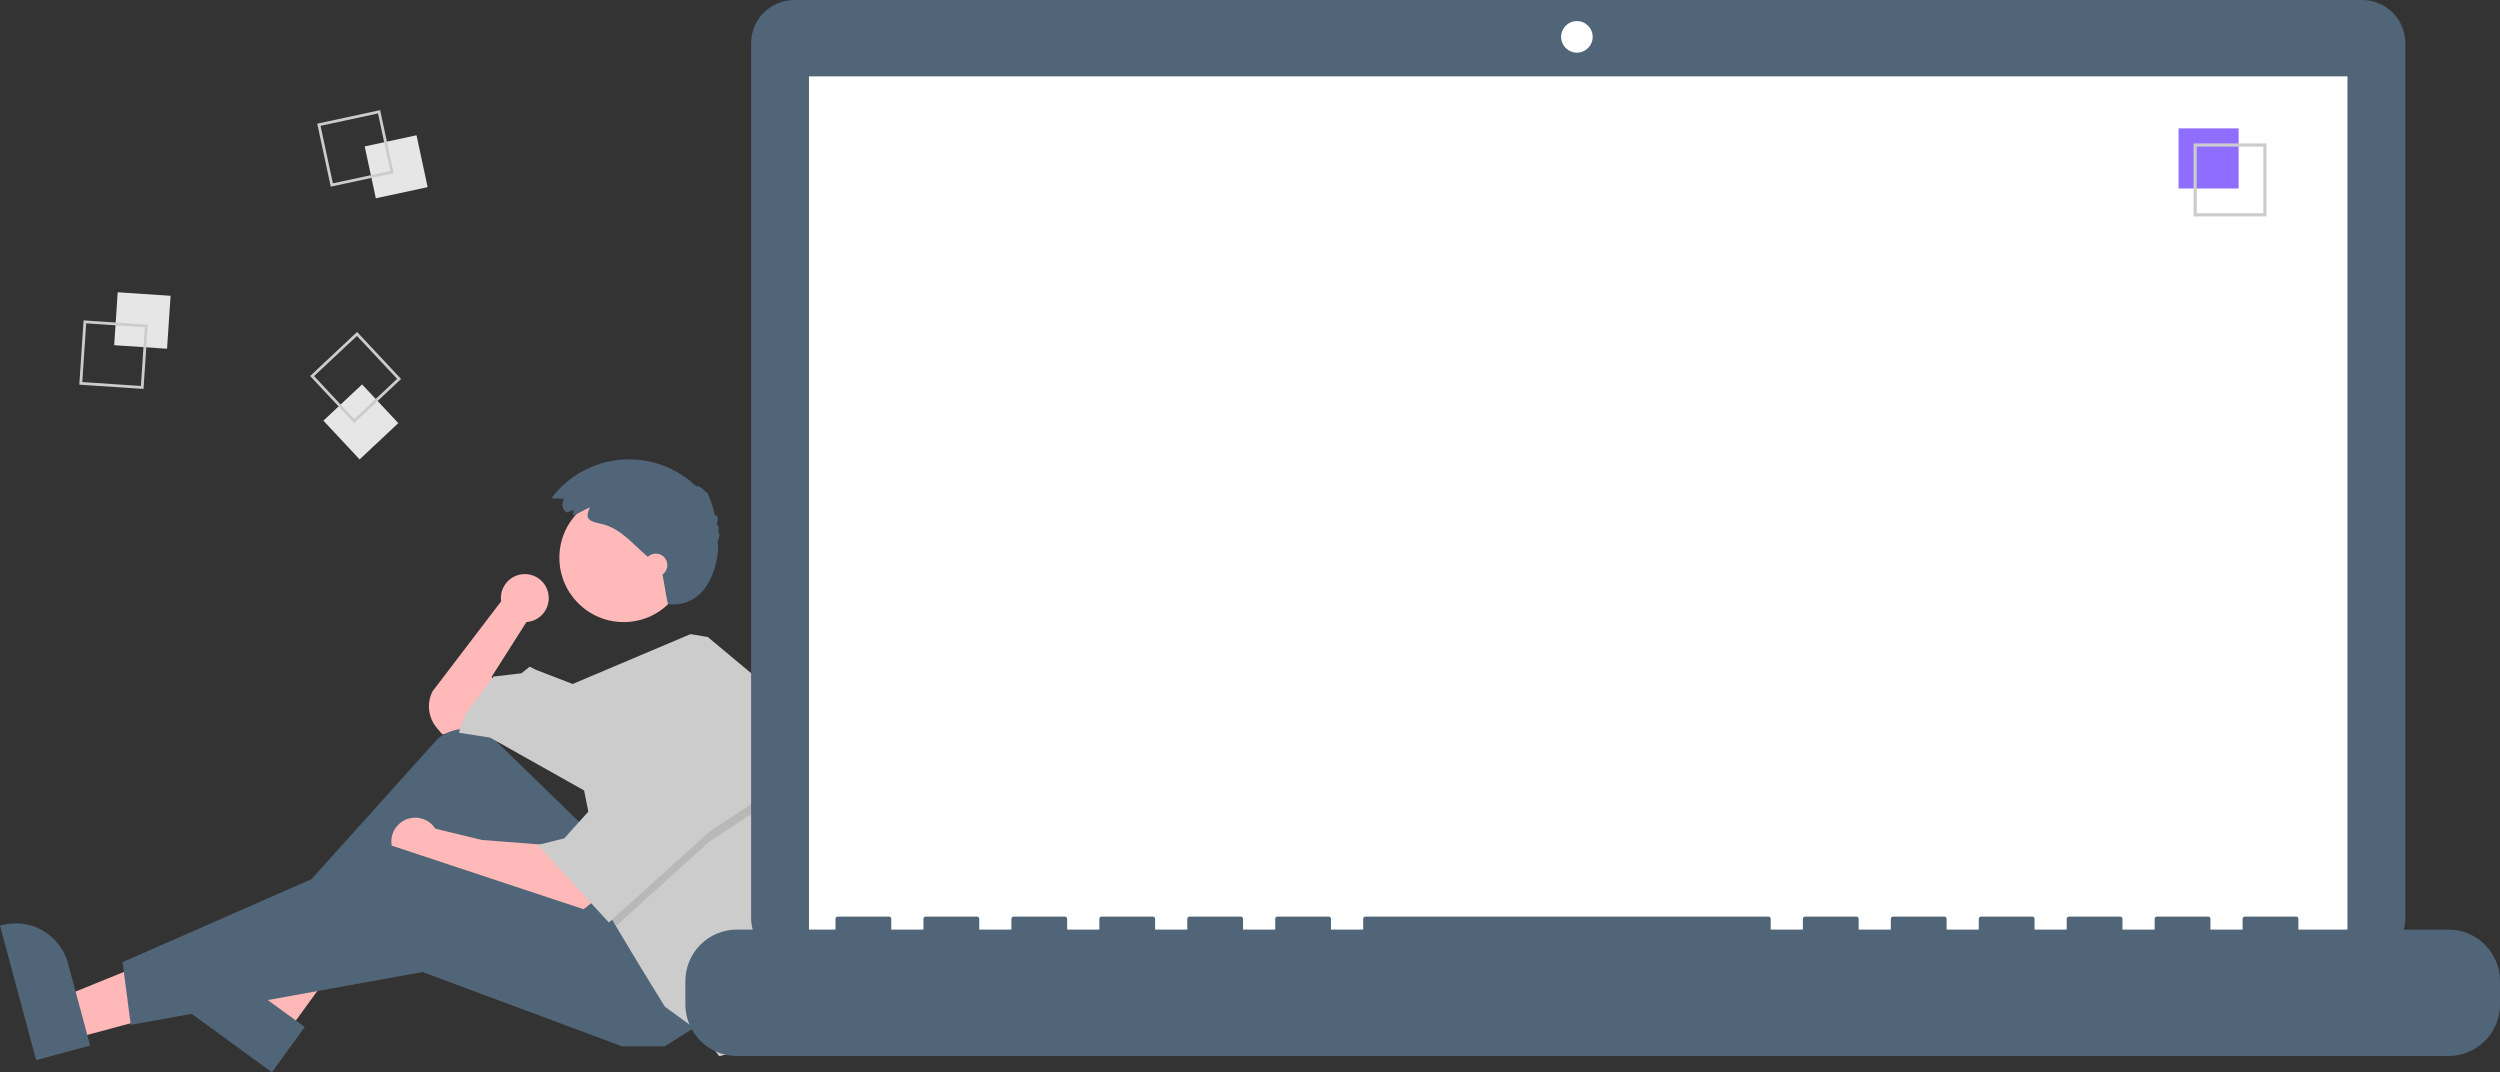 <svg width="1280" height="549" viewBox="0 0 1280 549" fill="none" xmlns="http://www.w3.org/2000/svg">
<rect x="0" y="0" width="1280" height="549" fill="#333333" stroke="none"/>
<g clip-path="url(#clip0_304_94)">
<path d="M280.952 306.274C280.963 304.589 280.628 302.92 279.967 301.37C279.305 299.821 278.332 298.425 277.107 297.269C275.883 296.113 274.433 295.222 272.85 294.653C271.266 294.083 269.582 293.846 267.903 293.957C266.224 294.068 264.585 294.525 263.09 295.298C261.595 296.072 260.275 297.145 259.213 298.452C258.151 299.76 257.37 301.272 256.917 302.895C256.465 304.518 256.352 306.217 256.585 307.886L221.412 354.008C219.911 357.014 219.329 360.396 219.739 363.731C220.149 367.067 221.533 370.207 223.717 372.758L226.476 375.981L239.136 373.446L253.484 360.769L251.796 346.402L269.52 318.513L269.497 318.493C272.599 318.295 275.51 316.922 277.638 314.652C279.765 312.383 280.95 309.387 280.952 306.274V306.274Z" fill="#FFB9B9"/>
<path d="M37.718 531.76L31.976 510.407L111.492 478.073L119.965 509.586L37.718 531.76Z" fill="#FFB8B8"/>
<path d="M18.512 542.778L0 473.93L0.87 473.696C7.967 471.782 15.533 472.771 21.903 476.443C28.273 480.115 32.925 486.17 34.837 493.277L34.837 493.279L46.144 535.328L18.512 542.778Z" fill="#506578"/>
<path d="M147.247 528.347L129.388 515.343L170.985 440.176L197.344 459.369L147.247 528.347Z" fill="#FFB8B8"/>
<path d="M139.213 549L81.626 507.065L82.156 506.336C86.479 500.384 92.986 496.395 100.246 495.246C107.507 494.098 114.925 495.885 120.87 500.213L120.871 500.214L156.043 525.826L139.213 549Z" fill="#506578"/>
<path d="M299.059 423.308L254.117 379.591C250.195 375.776 245.029 373.507 239.569 373.202C234.109 372.896 228.723 374.575 224.401 377.929L139.544 472.325L147.14 484.157L228.163 429.224L283.023 501.059L335.351 474.861L299.059 423.308Z" fill="#506578"/>
<path d="M279.647 432.604L246.731 430.069L222.894 424.282C221.547 422.179 219.591 420.538 217.288 419.578C214.984 418.619 212.442 418.387 210.003 418.913C207.564 419.44 205.344 420.7 203.64 422.525C201.936 424.351 200.83 426.653 200.469 429.125C200.108 431.597 200.51 434.121 201.621 436.358C202.732 438.595 204.499 440.439 206.685 441.643C208.872 442.847 211.373 443.353 213.855 443.094C216.336 442.835 218.68 441.823 220.571 440.193L220.568 440.21L234.916 446.126L296.527 467.254L304.123 461.338L279.647 432.604Z" fill="#FFB9B9"/>
<path d="M358.983 523.878L340.415 535.71H318.471L216.348 497.679L66.96 524.723L62.74 492.608L199.468 432.605L319.316 472.325L358.983 523.878Z" fill="#506578"/>
<path d="M319.315 318.513C337.494 318.513 352.231 303.756 352.231 285.553C352.231 267.35 337.494 252.593 319.315 252.593C301.136 252.593 286.399 267.35 286.399 285.553C286.399 303.756 301.136 318.513 319.315 318.513Z" fill="#FFB9B9"/>
<path d="M404.483 417.147C404.483 437.039 401.353 456.806 395.208 475.722L392.743 483.312L380.927 537.399L368.267 540.78L358.983 528.948L340.415 515.426L326.911 493.453L315.332 474.134L311.719 468.099L299.059 404.715L250.952 377.671L234.916 375.136L238.292 365.84L252.64 346.402L266.988 344.712L271.208 341.331L274.584 343.021L293.194 350.2L353.531 324.674L362.359 326.119L392.743 351.473C400.51 372.495 404.486 394.732 404.483 417.147V417.147Z" fill="#CCCCCC"/>
<path opacity="0.1" d="M395.274 409.786L363.203 430.914L315.332 474.133L311.72 468.1L301.591 417.392H304.124L330.288 369.221L395.274 409.786Z" fill="black"/>
<path d="M330.288 364.15L304.124 412.321L288.932 429.224L275.428 432.605L311.72 472.325L363.203 425.843L395.274 404.715L330.288 364.15Z" fill="#CCCCCC"/>
<path d="M293.714 261.046L290.147 262.42C289.606 262.053 289.142 261.583 288.782 261.036C288.422 260.49 288.173 259.878 288.05 259.235C287.926 258.592 287.93 257.931 288.062 257.29C288.193 256.648 288.449 256.039 288.816 255.497C288.835 255.469 288.855 255.44 288.874 255.412L282.284 255.104C286.515 249.461 291.894 244.783 298.065 241.378C304.236 237.974 311.059 235.92 318.083 235.353C325.106 234.786 332.169 235.719 338.806 238.09C345.442 240.461 351.5 244.217 356.578 249.107C356.878 248.072 360.149 250.086 361.485 252.127C361.933 250.443 365 258.583 366.085 264.337C366.587 262.421 368.518 265.514 366.827 268.482C367.898 268.325 368.383 271.071 367.553 272.601C368.726 272.049 368.528 275.327 367.256 277.518C368.93 277.369 367.114 311.879 342.003 309.364C340.255 301.321 340.747 301.821 338.689 291.479C337.731 290.46 336.681 289.533 335.634 288.607L329.968 283.599C323.38 277.776 317.387 270.589 308.61 268.413C302.579 266.917 298.765 266.579 302.052 259.774C299.082 261.015 296.309 262.86 293.313 264.013C293.353 263.062 293.772 261.998 293.714 261.046Z" fill="#506578"/>
<path d="M335.773 295.272C339.036 295.272 341.681 292.623 341.681 289.356C341.681 286.089 339.036 283.44 335.773 283.44C332.51 283.44 329.865 286.089 329.865 289.356C329.865 292.623 332.51 295.272 335.773 295.272Z" fill="#FFB9B9"/>
<path d="M60.263 149.636L58.46 176.745L85.532 178.55L87.335 151.442L60.263 149.636Z" fill="#E6E6E6"/>
<path d="M42.796 164.031L75.669 166.223L73.48 199.14L40.606 196.948L42.796 164.031ZM74.145 167.559L44.13 165.557L42.131 195.612L72.146 197.614L74.145 167.559Z" fill="#CCCCCC"/>
<path d="M213.253 69.252L186.726 74.959L192.426 101.521L218.953 95.814L213.253 69.252Z" fill="#E6E6E6"/>
<path d="M194.634 56.386L201.555 88.64L169.344 95.571L162.423 63.316L194.634 56.386ZM199.854 87.539L193.534 58.09L164.124 64.418L170.444 93.867L199.854 87.539Z" fill="#CCCCCC"/>
<path d="M185.379 196.813L165.577 215.386L184.125 235.214L203.927 216.641L185.379 196.813Z" fill="#E6E6E6"/>
<path d="M205.351 194.034L181.306 216.587L158.783 192.51L182.829 169.957L205.351 194.034ZM181.372 214.56L203.327 193.968L182.762 171.984L160.808 192.576L181.372 214.56Z" fill="#CCCCCC"/>
<path d="M1209.43 0H406.661C403.76 -3.30197e-06 400.886 0.572 398.206 1.684C395.525 2.796 393.089 4.426 391.037 6.48C388.986 8.535 387.358 10.974 386.248 13.658C385.137 16.342 384.566 19.22 384.566 22.125V470.009C384.566 472.914 385.137 475.791 386.248 478.476C387.358 481.16 388.986 483.599 391.037 485.654C393.089 487.708 395.525 489.338 398.206 490.45C400.886 491.562 403.76 492.134 406.661 492.134H1209.43C1215.29 492.134 1220.91 489.803 1225.05 485.654C1229.2 481.504 1231.53 475.877 1231.53 470.009V22.125C1231.53 16.257 1229.2 10.63 1225.05 6.48C1220.91 2.331 1215.29 3.33433e-06 1209.43 0V0Z" fill="#506578"/>
<path d="M1201.9 39.101H414.189V484.044H1201.9V39.101Z" fill="white"/>
<path d="M807.372 26.966C811.834 26.966 815.451 23.344 815.451 18.876C815.451 14.409 811.834 10.787 807.372 10.787C802.91 10.787 799.293 14.409 799.293 18.876C799.293 23.344 802.91 26.966 807.372 26.966Z" fill="white"/>
<path d="M1146.17 65.729H1115.42V96.52H1146.17V65.729Z" fill="#8F6EFF"/>
<path d="M1160.45 110.816H1123.11V73.427H1160.45V110.816ZM1124.73 109.191H1158.82V75.052H1124.73L1124.73 109.191Z" fill="#CCCCCC"/>
<path d="M1253.64 475.954H1176.77V470.408C1176.77 470.263 1176.74 470.12 1176.68 469.987C1176.63 469.854 1176.55 469.732 1176.45 469.63C1176.34 469.528 1176.22 469.447 1176.09 469.392C1175.96 469.337 1175.81 469.308 1175.67 469.308H1149.31C1149.17 469.308 1149.02 469.337 1148.89 469.392C1148.76 469.447 1148.64 469.528 1148.53 469.63C1148.43 469.732 1148.35 469.854 1148.3 469.987C1148.24 470.12 1148.21 470.263 1148.21 470.408V475.954H1131.74V470.408C1131.74 470.263 1131.71 470.12 1131.66 469.987C1131.6 469.854 1131.52 469.732 1131.42 469.63C1131.32 469.528 1131.2 469.447 1131.06 469.392C1130.93 469.337 1130.79 469.308 1130.64 469.308H1104.28C1104.14 469.308 1104 469.337 1103.86 469.392C1103.73 469.447 1103.61 469.528 1103.51 469.63C1103.41 469.732 1103.32 469.854 1103.27 469.987C1103.21 470.12 1103.19 470.263 1103.19 470.408V470.408V475.954H1086.71V470.408C1086.71 470.263 1086.68 470.12 1086.63 469.987C1086.57 469.854 1086.49 469.732 1086.39 469.63C1086.29 469.528 1086.17 469.447 1086.03 469.392C1085.9 469.337 1085.76 469.308 1085.61 469.308H1059.26C1059.11 469.308 1058.97 469.337 1058.84 469.392C1058.7 469.447 1058.58 469.528 1058.48 469.63C1058.38 469.732 1058.3 469.854 1058.24 469.987C1058.19 470.12 1058.16 470.263 1058.16 470.408V470.408V475.954H1041.69V470.408C1041.69 470.263 1041.66 470.12 1041.6 469.987C1041.55 469.854 1041.47 469.732 1041.36 469.63C1041.26 469.528 1041.14 469.447 1041.01 469.392C1040.87 469.337 1040.73 469.308 1040.59 469.308H1014.23C1014.09 469.308 1013.94 469.337 1013.81 469.392C1013.68 469.447 1013.56 469.528 1013.45 469.63C1013.35 469.732 1013.27 469.854 1013.22 469.987C1013.16 470.12 1013.13 470.263 1013.13 470.408V475.954H996.658V470.408C996.658 470.263 996.63 470.12 996.575 469.987C996.52 469.854 996.439 469.732 996.337 469.63C996.235 469.528 996.114 469.447 995.98 469.392C995.847 469.337 995.704 469.308 995.56 469.308H969.203C969.059 469.308 968.916 469.337 968.782 469.392C968.649 469.447 968.528 469.528 968.426 469.63C968.324 469.732 968.243 469.854 968.188 469.987C968.133 470.12 968.105 470.263 968.105 470.408V470.408V475.954H951.631V470.408C951.631 470.263 951.603 470.12 951.548 469.987C951.492 469.854 951.411 469.732 951.31 469.63C951.208 469.528 951.086 469.447 950.953 469.392C950.82 469.337 950.677 469.308 950.533 469.308H924.176C924.031 469.308 923.889 469.337 923.755 469.392C923.622 469.447 923.501 469.528 923.399 469.63C923.297 469.732 923.216 469.854 923.161 469.987C923.106 470.12 923.077 470.263 923.077 470.408V470.408V475.954H906.604V470.408C906.604 470.263 906.576 470.12 906.52 469.987C906.465 469.854 906.384 469.732 906.282 469.63C906.18 469.528 906.059 469.447 905.926 469.392C905.793 469.337 905.65 469.308 905.506 469.308H699.04C698.896 469.308 698.753 469.337 698.619 469.392C698.486 469.447 698.365 469.528 698.263 469.63C698.161 469.732 698.08 469.854 698.025 469.987C697.97 470.12 697.942 470.263 697.942 470.408V470.408V475.954H681.468V470.408C681.468 470.263 681.44 470.12 681.385 469.987C681.329 469.854 681.248 469.732 681.146 469.63C681.045 469.528 680.923 469.447 680.79 469.392C680.657 469.337 680.514 469.308 680.37 469.308H654.013C653.868 469.308 653.726 469.337 653.592 469.392C653.459 469.447 653.338 469.528 653.236 469.63C653.134 469.732 653.053 469.854 652.998 469.987C652.943 470.12 652.914 470.263 652.914 470.408V470.408V475.954H636.441V470.408C636.441 470.263 636.413 470.12 636.357 469.987C636.302 469.854 636.221 469.732 636.119 469.63C636.017 469.528 635.896 469.447 635.763 469.392C635.63 469.337 635.487 469.308 635.343 469.308H608.985C608.841 469.308 608.698 469.337 608.565 469.392C608.432 469.447 608.311 469.528 608.209 469.63C608.107 469.732 608.026 469.854 607.971 469.987C607.916 470.12 607.887 470.263 607.887 470.408V470.408V475.954H591.414V470.408C591.414 470.263 591.385 470.12 591.33 469.987C591.275 469.854 591.194 469.732 591.092 469.63C590.99 469.528 590.869 469.447 590.736 469.392C590.603 469.337 590.46 469.308 590.316 469.308H563.958C563.814 469.308 563.671 469.337 563.538 469.392C563.405 469.447 563.284 469.528 563.182 469.63C563.08 469.732 562.999 469.854 562.944 469.987C562.888 470.12 562.86 470.263 562.86 470.408V470.408V475.954H546.387V470.408C546.387 470.263 546.358 470.12 546.303 469.987C546.248 469.854 546.167 469.732 546.065 469.63C545.963 469.528 545.842 469.447 545.709 469.392C545.576 469.337 545.433 469.308 545.288 469.308H518.931C518.787 469.308 518.644 469.337 518.511 469.392C518.378 469.447 518.257 469.528 518.155 469.63C518.053 469.732 517.972 469.854 517.916 469.987C517.861 470.12 517.833 470.263 517.833 470.408V470.408V475.954H501.359V470.408C501.359 470.263 501.331 470.12 501.276 469.987C501.221 469.854 501.14 469.732 501.038 469.63C500.936 469.528 500.815 469.447 500.682 469.392C500.548 469.337 500.405 469.308 500.261 469.308H473.904C473.613 469.308 473.333 469.424 473.127 469.63C472.921 469.836 472.806 470.116 472.806 470.408V475.954H456.332V470.408C456.332 470.263 456.304 470.12 456.249 469.987C456.194 469.854 456.113 469.732 456.011 469.63C455.909 469.528 455.788 469.447 455.654 469.392C455.521 469.337 455.378 469.308 455.234 469.308H428.877C428.585 469.308 428.306 469.424 428.1 469.63C427.894 469.837 427.779 470.116 427.779 470.408V475.954H377.26C370.27 475.954 363.566 478.735 358.623 483.684C353.68 488.634 350.903 495.347 350.903 502.347V514.281C350.903 521.28 353.68 527.993 358.623 532.943C363.566 537.892 370.27 540.673 377.26 540.673H1253.64C1260.63 540.673 1267.34 537.892 1272.28 532.943C1277.22 527.993 1280 521.28 1280 514.281V502.347C1280 498.881 1279.32 495.449 1277.99 492.247C1276.67 489.045 1274.73 486.135 1272.28 483.684C1269.83 481.234 1266.93 479.29 1263.73 477.963C1260.53 476.637 1257.1 475.954 1253.64 475.954V475.954Z" fill="#506578"/>
</g>
<defs>
<clipPath id="clip0_304_94">
<rect width="1280" height="549" fill="white"/>
</clipPath>
</defs>
</svg>
